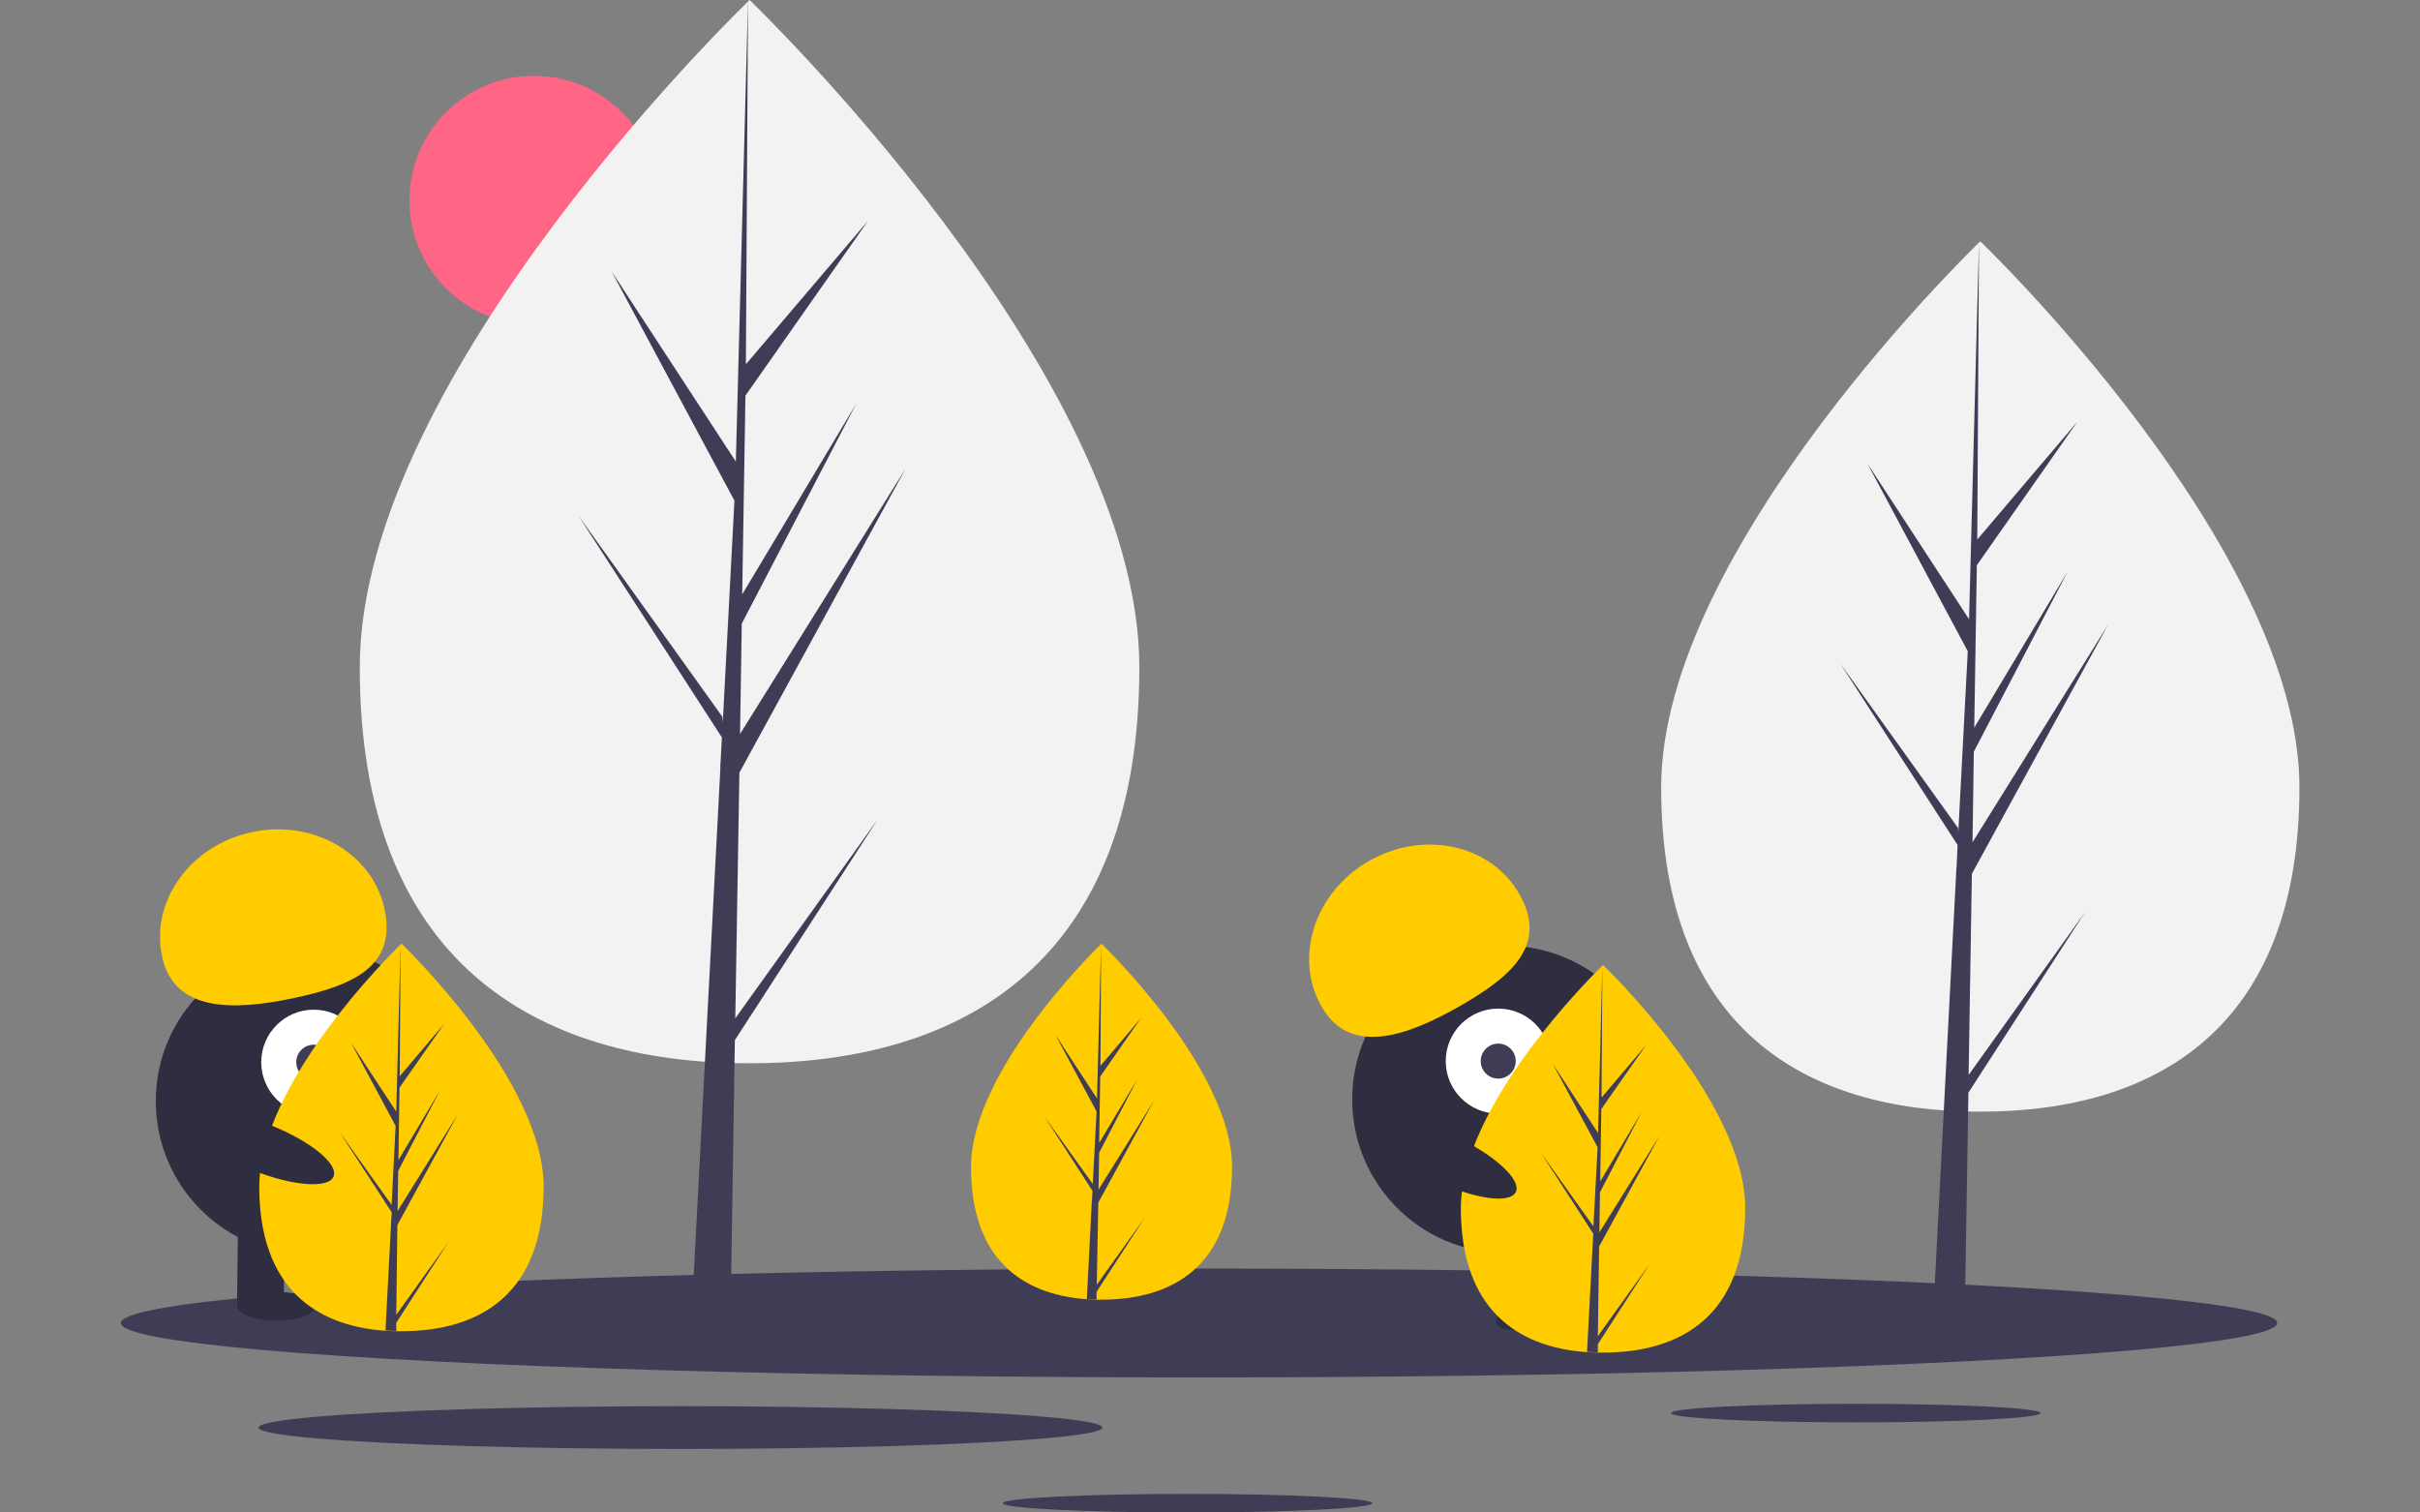 <svg xmlns="http://www.w3.org/2000/svg" viewBox="0 0 1120 700"><rect x="0" y="0" width="1120" height="700" fill="#808080" stroke="none"/><circle cx="247.1" cy="92.7" r="57.6" fill="#ff6584"/><path d="M527.3 308.8c0 135.8-80.8 183.3-180.4 183.3s-180.4-47.5-180.4-183.3S346.9 0 346.9 0s180.4 172.9 180.4 308.8z" fill="#f2f2f2"/><path fill="#3f3d56" d="M340.3 471.3l1.9-113.7 76.9-140.7-76.6 122.8.8-51.1 53-101.8-52.8 88.3 1.5-92 56.8-81-56.6 66.5 1-168.6-5.9 223.2.5-9.2-57.7-88.3 56.8 106-5.4 102.7-.2-2.7-66.5-92.9 66.3 102.5-.7 12.9-.1.2.1 1L319.7 616H338l2.1-134.6 66.2-102.3-66 92.2z"/><path d="M1064.2 364.4c0 111.2-66.1 150.1-147.7 150.1s-147.7-38.9-147.7-150.1 147.7-252.7 147.7-252.7 147.7 141.5 147.7 252.7z" fill="#f2f2f2"/><path fill="#3f3d56" d="M911.1 497.5l1.5-93.1 63-115.2-62.7 100.6.6-41.9 43.4-83.3-43.2 72.2 1.2-75.2 46.5-66.4-46.3 54.5.8-138-4.8 182.7.4-7.5-47.2-72.3 46.4 86.8-4.4 84-.1-2.2-54.5-76.1 54.3 84-.5 10.5-.1.2v.8l-11.1 213.3h14.9l1.8-110.2 54.1-83.7-54 75.5z"/><ellipse cx="554.9" cy="612.3" rx="499" ry="25.2" fill="#3f3d56"/><ellipse cx="858.9" cy="654" rx="85.5" ry="4.3" fill="#3f3d56"/><ellipse cx="549.6" cy="695.7" rx="85.5" ry="4.3" fill="#3f3d56"/><ellipse cx="314.9" cy="660.7" rx="195.3" ry="9.9" fill="#3f3d56"/><circle cx="143.2" cy="509.6" r="71.1" fill="#2f2e41"/><path fill="#2f2e41" d="M109.696 603.815l.473-38.697 21.598.264-.473 38.697zM152.923 604.425l.472-38.698 21.599.264-.473 38.697z"/><ellipse cx="127.7" cy="604.3" rx="6.7" ry="18" transform="rotate(-89.3 127.805 604.389)" fill="#2f2e41"/><ellipse cx="170.9" cy="603.9" rx="6.7" ry="18" transform="rotate(-89.4 170.188 603.507)" fill="#2f2e41"/><circle cx="145.2" cy="491.6" r="24.3" fill="#fff"/><circle cx="145.2" cy="491.6" r="8.1" fill="#3f3d56"/><path d="M75 442.6c-5.4-25.7 13.2-51.5 41.7-57.5s55.9 10 61.3 35.8-13.5 35-41.9 41-55.7 6.5-61.1-19.3z" fill="#fc0"/><path d="M251.6 549.2c0 49.6-29.4 66.9-65.8 66.9h-2.5l-5-.2c-32.8-2.3-58.3-20.5-58.3-66.6 0-47.7 61-107.9 65.5-112.3h.1l.2-.3s65.8 63 65.8 112.5z" fill="#fc0"/><path d="M183.4 608.5l24.1-33.6-24.1 37.3v3.8l-5-.2 2.6-49.6v-.4l.3-4.7-24.3-37.4 24.2 33.9v1l1.9-37.5-20.7-38.6 21 32 2-77.6-.4 61.2 20.6-24.3-20.7 29.6-.5 33.5 19.2-32.2-19.3 37.2-.3 18.6 27.9-44.8-28 51.3z" fill="#3f3d56"/><circle cx="696.9" cy="508.8" r="71.1" fill="#2f2e41"/><path fill="#2f2e41" d="M682.5 571.426l20.646-6.351 11.376 36.98-20.645 6.35zM723.74 558.644l20.646-6.352 11.376 36.98-20.645 6.351z"/><ellipse cx="711.1" cy="603.8" rx="18" ry="6.7" transform="rotate(-16.8 722.035 610.09)" fill="#2f2e41"/><ellipse cx="752.1" cy="590.2" rx="18" ry="6.7" transform="rotate(-17.1 751.353 589.766)" fill="#2f2e41"/><circle cx="693.4" cy="491.1" r="24.3" fill="#fff"/><circle cx="693.4" cy="491.1" r="8.1" fill="#3f3d56"/><path d="M611.6 465.8c-13-22.8-3.1-53.1 22.1-67.4s56.3-7.6 69.4 15.3-2.2 37.5-27.4 51.9-51.1 23.1-64.1.2zM570.2 540.1c0 45.5-27.1 61.4-60.4 61.4h-2.4l-4.5-.2c-30.2-2.2-53.5-18.9-53.5-61.2 0-43.8 55.9-99 60.1-103.1l.3-.2s60.4 57.8 60.4 103.3z" fill="#fc0"/><path d="M507.6 594.6l22.1-30.9-22.2 34.2v3.6l-4.5-.2 2.3-45.5v-.4h.1l.2-4.3-22.2-34.3 22.3 31.1v.9l1.8-34.4-19-35.4 19.2 29.4 1.9-71.3-.3 56.2 18.9-22.3-19 27.2-.5 30.8 17.7-29.6-17.7 34.1-.3 17.1 25.6-41.1-25.7 47.1z" fill="#3f3d56"/><path d="M807.7 559.1c0 49.6-29.4 66.9-65.8 66.9h-2.5l-5-.2c-32.8-2.3-58.3-20.5-58.3-66.6 0-47.7 61-107.9 65.5-112.3h.1l.2-.3s65.8 62.9 65.8 112.5z" fill="#fc0"/><path d="M739.5 618.4l24.1-33.6-24.1 37.3v3.8l-5-.2 2.6-49.6v-.4l.3-4.7-24.2-37.4 24.2 33.9v1l2-37.5-20.8-38.7 21 32.1 2-77.6-.4 61.2 20.6-24.3-20.7 29.6-.5 33.5 19.2-32.2-19.3 37.2-.3 18.6 27.9-44.8-28 51.3z" fill="#3f3d56"/><ellipse cx="669.3" cy="536.1" rx="11.2" ry="35.5" transform="rotate(-64.6 669.659 536.145)" fill="#2f2e41"/><ellipse cx="121.3" cy="531.6" rx="11.2" ry="35.5" transform="rotate(-68.2 121.139 531.35)" fill="#2f2e41"/></svg>